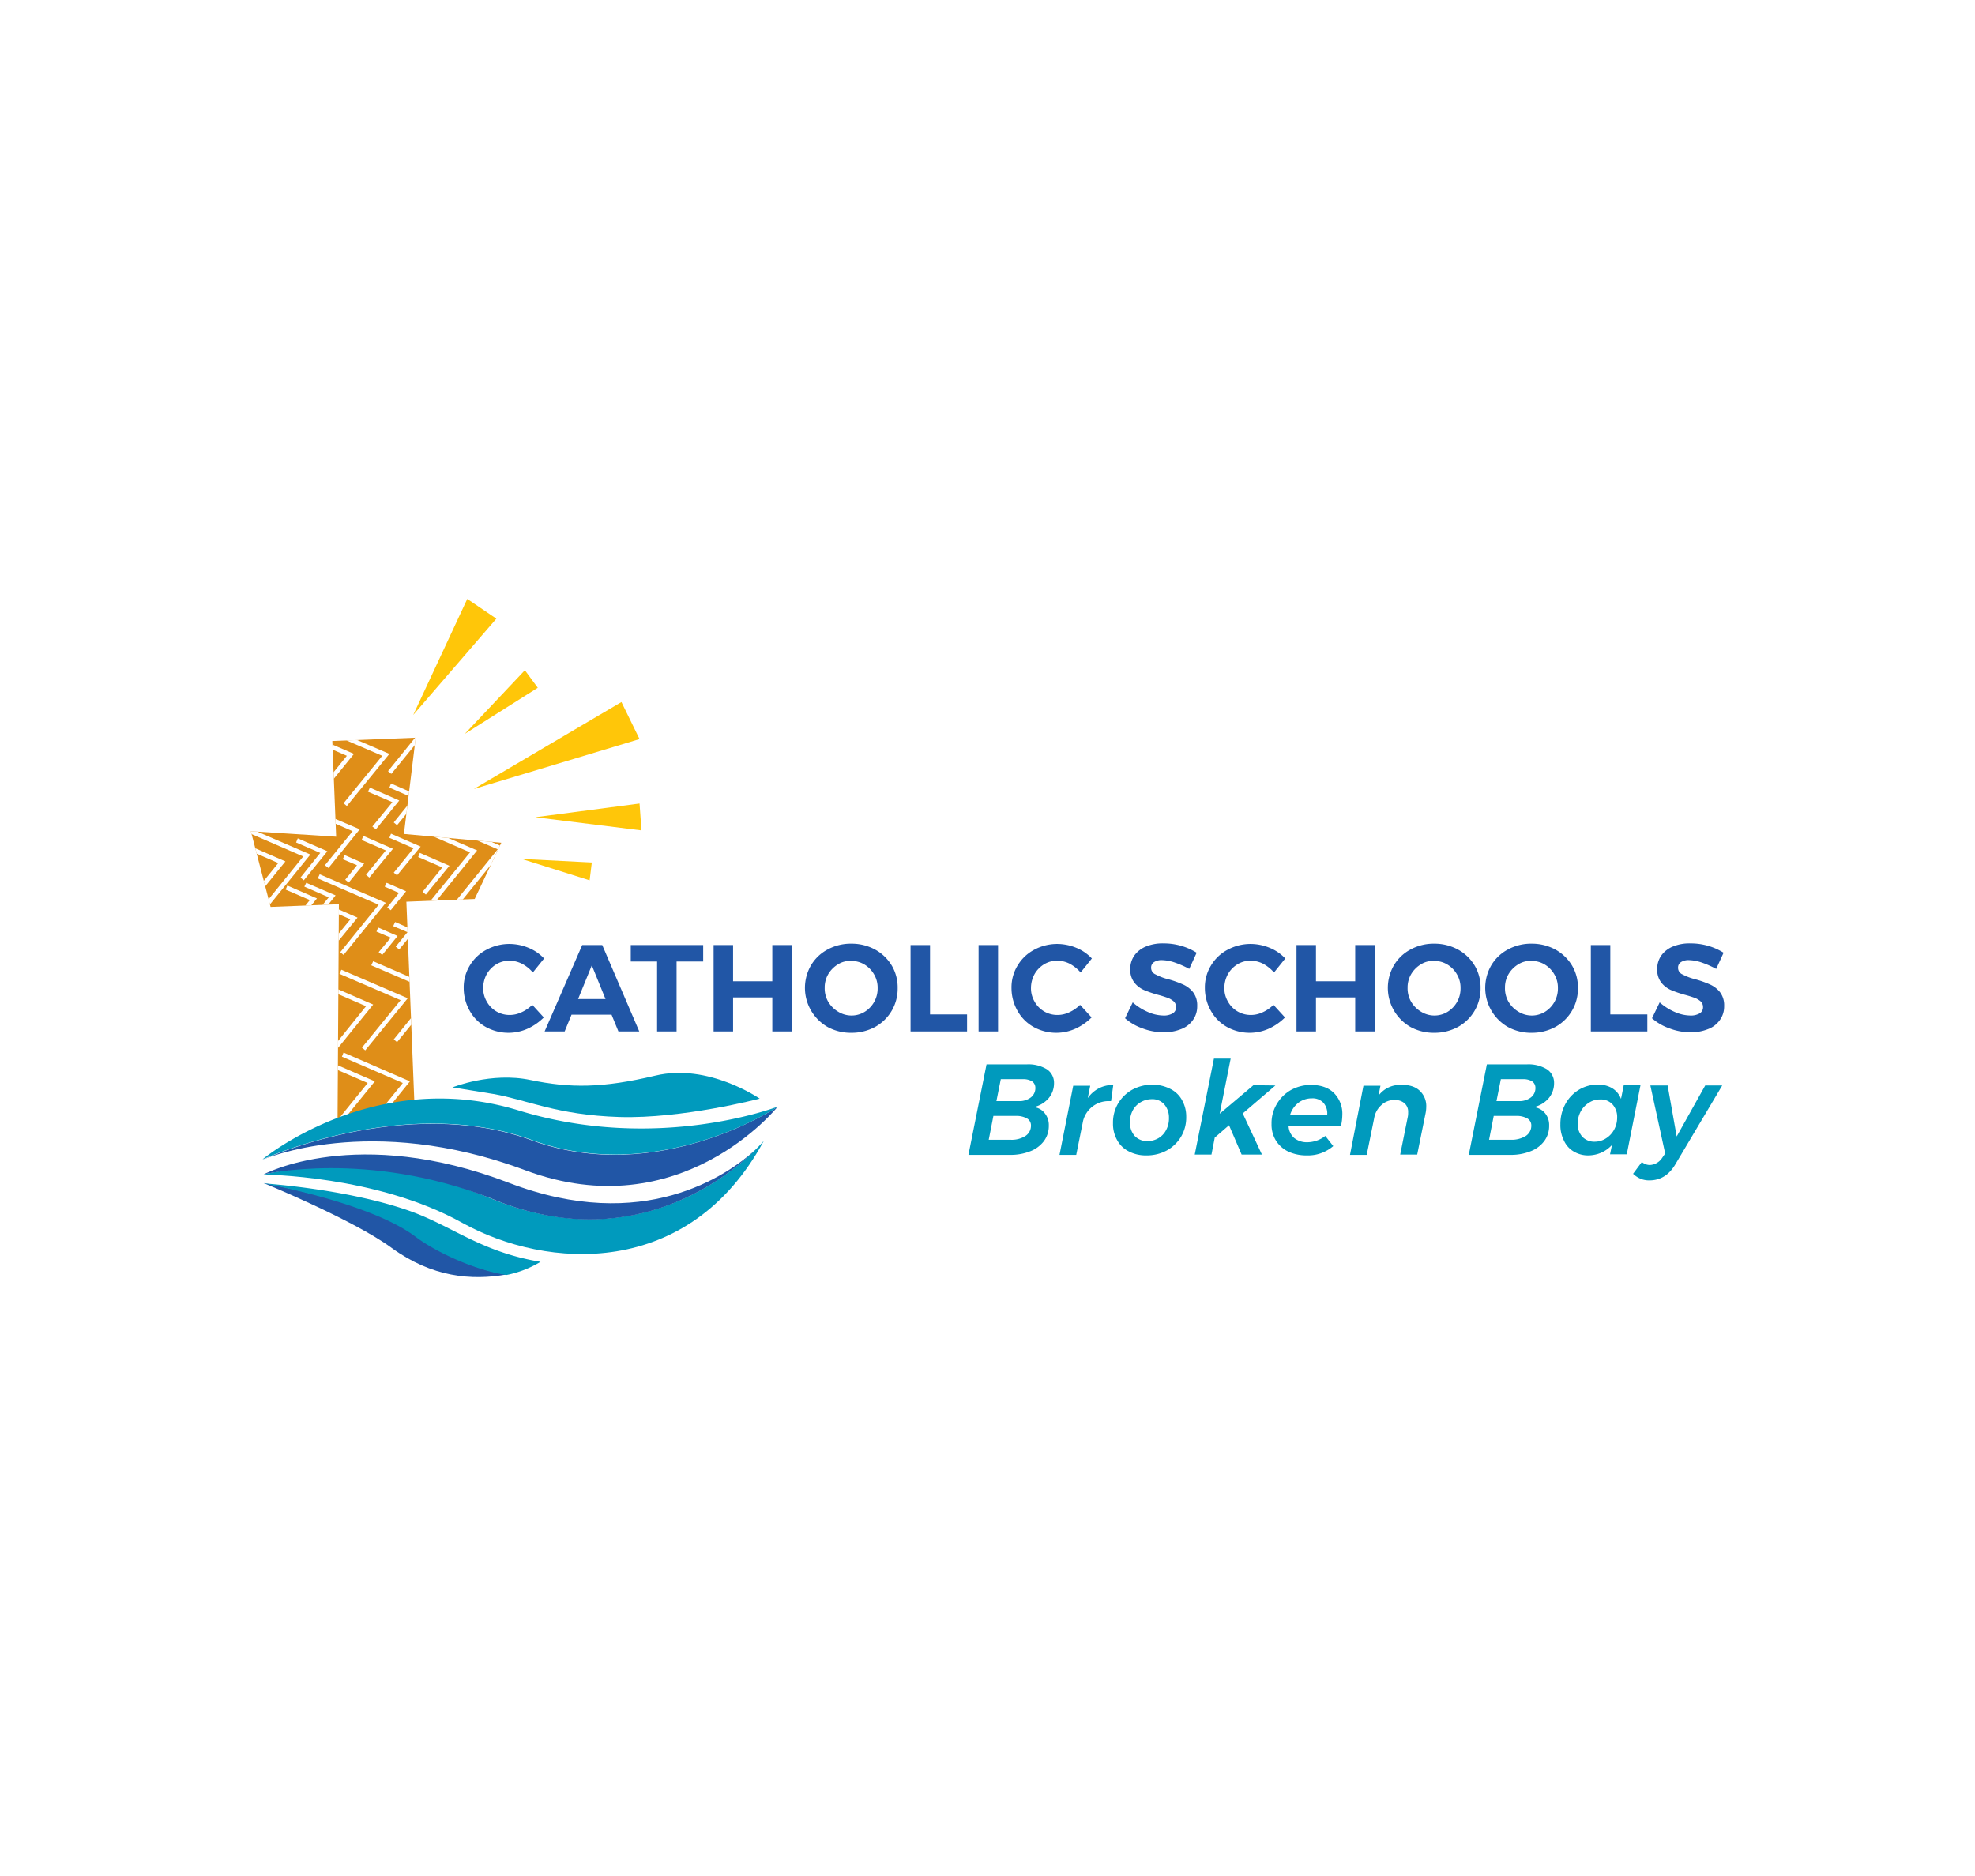 <svg xmlns="http://www.w3.org/2000/svg" xmlns:xlink="http://www.w3.org/1999/xlink" width="720" height="684" viewBox="0 0 720 684">
  <defs>
    <linearGradient id="linear-gradient" x1="0.621" y1="5.192" x2="0.489" y2="6.174" gradientUnits="objectBoundingBox">
      <stop offset="0" stop-color="#df8e18"/>
      <stop offset="0.155" stop-color="#e9a013"/>
      <stop offset="0.394" stop-color="#f5b50e"/>
      <stop offset="0.629" stop-color="#fdc20a"/>
      <stop offset="0.849" stop-color="#ffc609"/>
    </linearGradient>
    <clipPath id="clip-path">
      <path id="Path_34" data-name="Path 34" d="M91.3,88.9,55.8,85.7l4.3-35.1L29.7,51.8l1.4,34.9L0,84.7l7.2,27.6,24.9-1-.5,80.5,28-8.5-2.9-72.9,24.9-1Z"/>
    </clipPath>
  </defs>
  <g id="Group_16" data-name="Group 16" transform="translate(-548 -835)">
    <g id="Group_3" data-name="Group 3">
      <g id="Group_2" data-name="Group 2" transform="translate(454 88)">
        <rect id="Rectangle_1" data-name="Rectangle 1" width="720" height="684" transform="translate(94 747)" fill="#fff"/>
      </g>
    </g>
    <g id="logo" transform="translate(639.45 1053.369)">
      <g id="Group_12" data-name="Group 12">
        <g id="Group_4" data-name="Group 4">
          <path id="Path_1" data-name="Path 1" d="M91.3,88.9,55.8,85.7l4.3-35.1L29.7,51.8l1.4,34.9L0,84.7l7.2,27.6,24.9-1-.5,80.5,28-8.5-2.9-72.9,24.9-1Z" fill="url(#linear-gradient)"/>
        </g>
        <path id="Path_2" data-name="Path 2" d="M81.3,69.3l53.8-31.7,6.6,13.5Z" fill="#ffc609"/>
        <path id="Path_3" data-name="Path 3" d="M98.7,94.8l25.6,1.3-.8,6.5Z" fill="#ffc609"/>
        <path id="Path_4" data-name="Path 4" d="M103.7,79.6l38.7,4.8-.7-9.8Z" fill="#ffc609"/>
        <path id="Path_5" data-name="Path 5" d="M78,49.2,99.9,26l4.7,6.4Z" fill="#ffc609"/>
        <path id="Path_6" data-name="Path 6" d="M59.2,42.3,78.9,0,89.5,7.2Z" fill="#ffc609"/>
        <g id="Group_7" data-name="Group 7">
          <g id="Group_6" data-name="Group 6">
            <g id="Group_5" data-name="Group 5" clip-path="url(#clip-path)">
              <path id="Path_7" data-name="Path 7" d="M-2.8,114.7l-1.3-1L10,96.3-7.3,88.8l.6-1.5,19.3,8.4Z" fill="#fff"/>
              <path id="Path_8" data-name="Path 8" d="M6.3,112.2l-1.2-1,14-17.3L-3.1,84.3l.7-1.5L21.7,93.2Z" fill="#fff"/>
              <path id="Path_9" data-name="Path 9" d="M22.2,75.5l-1.2-1L35,57.2,12.8,47.6l.7-1.5L37.6,56.5Z" fill="#fff"/>
              <path id="Path_10" data-name="Path 10" d="M35,75.5l-1.2-1L47.9,57.2,25.6,47.6l.7-1.5L50.5,56.5Z" fill="#fff"/>
              <path id="Path_11" data-name="Path 11" d="M51.2,63.8l-1.2-1L64.1,45.4,41.9,35.8l.6-1.4L66.7,44.8Z" fill="#fff"/>
              <path id="Path_12" data-name="Path 12" d="M33.8,129.8l-1.2-1,14-17.3-22.2-9.6.7-1.5,24.1,10.4Z" fill="#fff"/>
              <path id="Path_13" data-name="Path 13" d="M67.1,110.7l-1.3-1L79.9,92.4,57.7,82.8l.6-1.5L82.5,91.7Z" fill="#fff"/>
              <path id="Path_14" data-name="Path 14" d="M29.2,166.9l-1.2-1,14-17.4-22.2-9.6.7-1.5,24.1,10.5Z" fill="#fff"/>
              <path id="Path_15" data-name="Path 15" d="M41.7,164.6l-1.2-1,14.1-17.3-22.3-9.6.7-1.5,24.2,10.4Z" fill="#fff"/>
              <path id="Path_16" data-name="Path 16" d="M53.3,161.6l-1.2-1,14.1-17.4-22.3-9.6.7-1.5,24.2,10.5Z" fill="#fff"/>
              <path id="Path_17" data-name="Path 17" d="M75.7,111.5l-1.2-1.1L90,91.3,67.8,81.7l.6-1.5L92.6,90.7Z" fill="#fff"/>
              <path id="Path_18" data-name="Path 18" d="M22.4,118.7l-1.3-1,7.3-8.9-8.9-3.9.7-1.4,10.7,4.6Z" fill="#fff"/>
              <path id="Path_19" data-name="Path 19" d="M30.3,126.7l-1.3-1,7.3-8.9L27.4,113l.7-1.5,10.8,4.7Z" fill="#fff"/>
              <path id="Path_20" data-name="Path 20" d="M19.3,102.6l-1.2-1,7.2-9-8.8-3.8.6-1.5L27.9,92Z" fill="#fff"/>
              <path id="Path_21" data-name="Path 21" d="M43.2,101.6l-1.2-1,7.2-8.9-8.8-3.8.6-1.5,10.8,4.7Z" fill="#fff"/>
              <path id="Path_22" data-name="Path 22" d="M35.7,103.4l-1.3-1,4.3-5.3-5.2-2.2.7-1.5,7.1,3.1Z" fill="#fff"/>
              <path id="Path_23" data-name="Path 23" d="M51,113.5l-1.3-1,4.3-5.3-5.2-2.3.7-1.4,7.1,3.1Z" fill="#fff"/>
              <path id="Path_24" data-name="Path 24" d="M54.1,127.8l-1.3-1,4.3-5.3-5.2-2.2.7-1.5,7.1,3.1Z" fill="#fff"/>
              <path id="Path_25" data-name="Path 25" d="M47.9,129.8l-1.3-1,4.4-5.3-5.2-2.2.6-1.5,7.1,3.1Z" fill="#fff"/>
              <path id="Path_26" data-name="Path 26" d="M53.3,100.8l-1.2-1,7.2-8.9-8.8-3.8.6-1.5,10.8,4.7Z" fill="#fff"/>
              <path id="Path_27" data-name="Path 27" d="M63.8,107.8l-1.2-1,7.2-8.9L61,94.1l.6-1.5,10.8,4.7Z" fill="#fff"/>
              <path id="Path_28" data-name="Path 28" d="M28.3,98.1l-1.3-1L37.1,84.7,24.8,79.3l.6-1.4L39.7,84Z" fill="#fff"/>
              <path id="Path_29" data-name="Path 29" d="M45.6,84l-1.3-1,7.3-8.9-8.9-3.8.7-1.5,10.7,4.7Z" fill="#fff"/>
              <path id="Path_30" data-name="Path 30" d="M53.3,82.5l-1.2-1,7.2-8.9-8.8-3.8.6-1.5L61.9,72Z" fill="#fff"/>
              <path id="Path_31" data-name="Path 31" d="M15.5,119.7l-1.2-1,7.2-8.9L12.7,106l.6-1.5,10.8,4.7Z" fill="#fff"/>
              <path id="Path_32" data-name="Path 32" d="M29.8,194.9l-1.3-1,14.1-17.4-22.2-9.6.6-1.5,24.2,10.5Z" fill="#fff"/>
              <path id="Path_33" data-name="Path 33" d="M42.6,194.9l-1.3-1,14.1-17.4-22.2-9.6.6-1.5L58,175.9Z" fill="#fff"/>
            </g>
          </g>
        </g>
        <g id="Group_11" data-name="Group 11">
          <path id="Path_35" data-name="Path 35" d="M192,185.2s-35.3,44.3-92,23.1-95.8-3.8-95.8-3.8,52.1-24,98.2-7.1S192,185.2,192,185.2Z" fill="#2156a6"/>
          <path id="Path_36" data-name="Path 36" d="M187,197.6c-27.3,50.5-79.2,46.9-109.9,29.9C45.9,210.1,4.6,209.9,4.6,209.9s37.3-10.3,82.7,8.6C148.5,244,187,197.6,187,197.6Z" fill="#009abd"/>
          <path id="Path_37" data-name="Path 37" d="M93.3,246.3c-12.9,2.3-27.3,1-42-9.7C37.4,226.4,4.7,213,4.7,213s39.8,7,56.4,19.5C68.3,238,81.5,244.6,93.3,246.3Z" fill="#2156a6"/>
          <path id="Path_38" data-name="Path 38" d="M73.5,178.1s14.1-5.7,28.4-2.7c14.4,3,26.3,3,45.6-1.6s38,8.4,38,8.4-28.2,7.4-51.1,6.7-33.8-6.3-46-8.4C76.2,178.5,73.5,178.1,73.5,178.1Z" fill="#009abd"/>
          <g id="Group_8" data-name="Group 8">
            <path id="Path_39" data-name="Path 39" d="M102.5,197.3c45.1,16.5,87.8-10.9,89.5-12.1a.1.1,0,0,0,.1-.1s-43.7,17-94.5,1.4C45,170.4,4.3,204.3,4.3,204.3c.1,0,.2-.1.3-.1C8.3,202.6,58.2,181.1,102.5,197.3Z" fill="#009abd"/>
            <path id="Path_40" data-name="Path 40" d="M4.8,204.2c.3-.1.7-.3,1-.4A6.894,6.894,0,0,1,4.8,204.2Z" fill="#009abd"/>
          </g>
          <g id="Group_9" data-name="Group 9">
            <path id="Path_41" data-name="Path 41" d="M87.4,218.5c49.1,20.8,83.8-5.7,95.2-16.3l1.3-1.3c-10.1,9.2-40.8,30.8-89.8,12-55.5-21.3-89.4-3.1-89.4-3.1S42.2,200.9,87.4,218.5Z" fill="#2156a6"/>
          </g>
          <g id="Group_10" data-name="Group 10">
            <path id="Path_42" data-name="Path 42" d="M56.9,222.8c-22.8-7.8-52.3-9.7-52.3-9.7s39,7,55.5,19.5c7.3,5.5,21.4,12.1,33.1,13.9a38.675,38.675,0,0,0,12.4-4.8h0C83.4,238,73.1,228.3,56.9,222.8Z" fill="#009abd"/>
          </g>
        </g>
      </g>
      <g id="Group_15" data-name="Group 15">
        <g id="Group_13" data-name="Group 13">
          <path id="Path_43" data-name="Path 43" d="M98.8,133a10.216,10.216,0,0,0-4.4-1.1,9.224,9.224,0,0,0-4.9,1.3,10.063,10.063,0,0,0-3.5,3.6,10.627,10.627,0,0,0-1.3,5,9.576,9.576,0,0,0,1.3,5,9.455,9.455,0,0,0,8.4,4.9,9.962,9.962,0,0,0,4.3-1,13.577,13.577,0,0,0,3.9-2.7l4.2,4.6a20.165,20.165,0,0,1-5.9,4.1,17.061,17.061,0,0,1-15.2-.6,15.209,15.209,0,0,1-5.9-5.9,16.866,16.866,0,0,1-2.2-8.3,15.274,15.274,0,0,1,2.2-8.2,15.478,15.478,0,0,1,6.1-5.8,17.551,17.551,0,0,1,8.5-2.1,18.385,18.385,0,0,1,6.8,1.4,16.1,16.1,0,0,1,5.7,3.9l-4.1,5.1A13.129,13.129,0,0,0,98.8,133Z" fill="#2156a6"/>
          <path id="Path_44" data-name="Path 44" d="M134,157.7l-2.5-6.1H116.9l-2.5,6.1h-7.3l13.7-31.5h7.3l13.5,31.5Zm-14.7-11.8h10l-5-12.3Z" fill="#2156a6"/>
          <path id="Path_45" data-name="Path 45" d="M138.5,126.2h26.4v6h-9.7v25.5h-7.1V132.2h-9.6v-6Z" fill="#2156a6"/>
          <path id="Path_46" data-name="Path 46" d="M168.7,126.2h7.1v13.2h14.3V126.2h7.1v31.5h-7.1V145.3H175.8v12.4h-7.1Z" fill="#2156a6"/>
          <path id="Path_47" data-name="Path 47" d="M227.5,127.8a16.2,16.2,0,0,1,6.1,5.8,15.622,15.622,0,0,1,2.2,8.3,15.917,15.917,0,0,1-8.3,14.2,17.941,17.941,0,0,1-8.6,2.1,17.662,17.662,0,0,1-8.6-2.1,16.441,16.441,0,0,1-6.1-22.5,15.478,15.478,0,0,1,6.1-5.8,17.662,17.662,0,0,1,8.6-2.1A17.941,17.941,0,0,1,227.5,127.8Zm-13.4,5.4a10.341,10.341,0,0,0-3.6,3.6,9.576,9.576,0,0,0-1.3,5,9.687,9.687,0,0,0,1.3,5.1,10.341,10.341,0,0,0,3.6,3.6,9.23,9.23,0,0,0,4.8,1.4,9.123,9.123,0,0,0,4.8-1.3,10.063,10.063,0,0,0,3.5-3.6,9.935,9.935,0,0,0,1.3-5.1,9.576,9.576,0,0,0-1.3-5,10.063,10.063,0,0,0-3.5-3.6,9.123,9.123,0,0,0-4.8-1.3A8.2,8.2,0,0,0,214.1,133.2Z" fill="#2156a6"/>
          <path id="Path_48" data-name="Path 48" d="M240.5,126.2h7.1v25.3h13.5v6.2H240.5Z" fill="#2156a6"/>
          <path id="Path_49" data-name="Path 49" d="M265.3,126.2h7.1v31.5h-7.1Z" fill="#2156a6"/>
          <path id="Path_50" data-name="Path 50" d="M298.5,133a10.216,10.216,0,0,0-4.4-1.1,9.224,9.224,0,0,0-4.9,1.3,10.063,10.063,0,0,0-3.5,3.6,10.628,10.628,0,0,0-1.3,5,9.576,9.576,0,0,0,1.3,5,9.455,9.455,0,0,0,8.4,4.9,9.961,9.961,0,0,0,4.3-1,13.577,13.577,0,0,0,3.9-2.7l4.2,4.6a20.166,20.166,0,0,1-5.9,4.1,17.06,17.06,0,0,1-15.2-.6,15.209,15.209,0,0,1-5.9-5.9,16.866,16.866,0,0,1-2.2-8.3,15.274,15.274,0,0,1,2.2-8.2,15.478,15.478,0,0,1,6.1-5.8,17.551,17.551,0,0,1,8.5-2.1,18.385,18.385,0,0,1,6.8,1.4,16.1,16.1,0,0,1,5.7,3.9l-4.1,5.1A14.436,14.436,0,0,0,298.5,133Z" fill="#2156a6"/>
          <path id="Path_51" data-name="Path 51" d="M336.9,132.6a15.369,15.369,0,0,0-4.7-.9,4.99,4.99,0,0,0-2.9.7,2.305,2.305,0,0,0-1.1,2,2.583,2.583,0,0,0,1.6,2.5,20.312,20.312,0,0,0,4.8,1.8,38.8,38.8,0,0,1,5.3,1.9,9.775,9.775,0,0,1,3.6,2.8,7.836,7.836,0,0,1,1.5,5,8.454,8.454,0,0,1-1.6,5.2,9.209,9.209,0,0,1-4.4,3.3,16.236,16.236,0,0,1-6.4,1.1,21.231,21.231,0,0,1-7.5-1.4,19.214,19.214,0,0,1-6.4-3.7l2.8-5.8a20.647,20.647,0,0,0,5.5,3.5,14.516,14.516,0,0,0,5.7,1.3,6.317,6.317,0,0,0,3.4-.8,2.561,2.561,0,0,0,1.2-2.3,2.792,2.792,0,0,0-.8-2,7.434,7.434,0,0,0-2.1-1.3c-.9-.3-2-.7-3.5-1.1a40.223,40.223,0,0,1-5.3-1.8,9.188,9.188,0,0,1-3.5-2.7,7.544,7.544,0,0,1-1.5-4.9,8.447,8.447,0,0,1,1.5-5,9.735,9.735,0,0,1,4.3-3.3,15.917,15.917,0,0,1,6.4-1.1,23.011,23.011,0,0,1,6.4.9,22.108,22.108,0,0,1,5.6,2.5l-2.7,5.9A34.287,34.287,0,0,0,336.9,132.6Z" fill="#2156a6"/>
          <path id="Path_52" data-name="Path 52" d="M369,133a10.216,10.216,0,0,0-4.4-1.1,9.224,9.224,0,0,0-4.9,1.3,10.063,10.063,0,0,0-3.5,3.6,10.628,10.628,0,0,0-1.3,5,9.576,9.576,0,0,0,1.3,5,9.455,9.455,0,0,0,8.4,4.9,9.961,9.961,0,0,0,4.3-1,13.577,13.577,0,0,0,3.9-2.7l4.2,4.6a20.166,20.166,0,0,1-5.9,4.1,17.06,17.06,0,0,1-15.2-.6,15.209,15.209,0,0,1-5.9-5.9,16.866,16.866,0,0,1-2.2-8.3,15.274,15.274,0,0,1,2.2-8.2,15.478,15.478,0,0,1,6.1-5.8,17.551,17.551,0,0,1,8.5-2.1,18.385,18.385,0,0,1,6.8,1.4,16.1,16.1,0,0,1,5.7,3.9l-4.1,5.1A14.436,14.436,0,0,0,369,133Z" fill="#2156a6"/>
          <path id="Path_53" data-name="Path 53" d="M381.2,126.2h7.1v13.2h14.3V126.2h7.1v31.5h-7.1V145.3H388.3v12.4h-7.1Z" fill="#2156a6"/>
          <path id="Path_54" data-name="Path 54" d="M440,127.8a16.2,16.2,0,0,1,6.1,5.8,15.622,15.622,0,0,1,2.2,8.3,15.917,15.917,0,0,1-8.3,14.2,17.941,17.941,0,0,1-8.6,2.1,17.662,17.662,0,0,1-8.6-2.1,16.441,16.441,0,0,1-6.1-22.5,15.478,15.478,0,0,1,6.1-5.8,17.662,17.662,0,0,1,8.6-2.1A17.941,17.941,0,0,1,440,127.8Zm-13.4,5.4a10.341,10.341,0,0,0-3.6,3.6,9.576,9.576,0,0,0-1.3,5,9.687,9.687,0,0,0,1.3,5.1,10.341,10.341,0,0,0,3.6,3.6,9.23,9.23,0,0,0,4.8,1.4,9.123,9.123,0,0,0,4.8-1.3,10.063,10.063,0,0,0,3.5-3.6,9.935,9.935,0,0,0,1.3-5.1,9.576,9.576,0,0,0-1.3-5,10.063,10.063,0,0,0-3.5-3.6,9.123,9.123,0,0,0-4.8-1.3A8.2,8.2,0,0,0,426.6,133.2Z" fill="#2156a6"/>
          <path id="Path_55" data-name="Path 55" d="M475.5,127.8a16.2,16.2,0,0,1,6.1,5.8,15.622,15.622,0,0,1,2.2,8.3,15.917,15.917,0,0,1-8.3,14.2,17.941,17.941,0,0,1-8.6,2.1,17.662,17.662,0,0,1-8.6-2.1,16.441,16.441,0,0,1-6.1-22.5,15.478,15.478,0,0,1,6.1-5.8,17.662,17.662,0,0,1,8.6-2.1A17.941,17.941,0,0,1,475.5,127.8Zm-13.4,5.4a10.341,10.341,0,0,0-3.6,3.6,9.576,9.576,0,0,0-1.3,5,9.687,9.687,0,0,0,1.3,5.1,10.341,10.341,0,0,0,3.6,3.6,9.23,9.23,0,0,0,4.8,1.4,9.123,9.123,0,0,0,4.8-1.3,10.063,10.063,0,0,0,3.5-3.6,9.935,9.935,0,0,0,1.3-5.1,9.576,9.576,0,0,0-1.3-5,10.063,10.063,0,0,0-3.5-3.6,9.123,9.123,0,0,0-4.8-1.3A8.2,8.2,0,0,0,462.1,133.2Z" fill="#2156a6"/>
          <path id="Path_56" data-name="Path 56" d="M488.5,126.2h7.1v25.3h13.5v6.2H488.5Z" fill="#2156a6"/>
          <path id="Path_57" data-name="Path 57" d="M529,132.6a15.369,15.369,0,0,0-4.7-.9,4.99,4.99,0,0,0-2.9.7,2.305,2.305,0,0,0-1.1,2,2.583,2.583,0,0,0,1.6,2.5,20.312,20.312,0,0,0,4.8,1.8,38.8,38.8,0,0,1,5.3,1.9,9.774,9.774,0,0,1,3.6,2.8,7.836,7.836,0,0,1,1.5,5,8.454,8.454,0,0,1-1.6,5.2,9.209,9.209,0,0,1-4.4,3.3,16.236,16.236,0,0,1-6.4,1.1,21.231,21.231,0,0,1-7.5-1.4,19.215,19.215,0,0,1-6.4-3.7l2.8-5.8a20.647,20.647,0,0,0,5.5,3.5,14.516,14.516,0,0,0,5.7,1.3,6.317,6.317,0,0,0,3.4-.8,2.561,2.561,0,0,0,1.2-2.3,2.792,2.792,0,0,0-.8-2,7.434,7.434,0,0,0-2.1-1.3c-.9-.3-2-.7-3.5-1.1a40.222,40.222,0,0,1-5.3-1.8,9.188,9.188,0,0,1-3.5-2.7,7.544,7.544,0,0,1-1.5-4.9,8.447,8.447,0,0,1,1.5-5,9.735,9.735,0,0,1,4.3-3.3,15.917,15.917,0,0,1,6.4-1.1,23.012,23.012,0,0,1,6.4.9,22.108,22.108,0,0,1,5.6,2.5l-2.7,5.9A34.29,34.29,0,0,0,529,132.6Z" fill="#2156a6"/>
        </g>
        <g id="Group_14" data-name="Group 14">
          <path id="Path_58" data-name="Path 58" d="M289.4,187.5a6.792,6.792,0,0,1,1.5,4.5,9.231,9.231,0,0,1-1.8,5.7,11.335,11.335,0,0,1-5,3.7,19.328,19.328,0,0,1-7.5,1.3h-15l6.6-33h14.7a12.925,12.925,0,0,1,7.3,1.8,5.916,5.916,0,0,1,2.6,5.1,8.459,8.459,0,0,1-2,5.5,10.194,10.194,0,0,1-5.4,3.2A5.736,5.736,0,0,1,289.4,187.5Zm-7,8.3a4.44,4.44,0,0,0,2-3.8,2.9,2.9,0,0,0-1.5-2.6,8.041,8.041,0,0,0-4.1-.9h-8.1l-1.7,8.7h8A9.367,9.367,0,0,0,282.4,195.8Zm1.9-14a4.266,4.266,0,0,0,1.7-3.5,2.851,2.851,0,0,0-1.2-2.4,6.182,6.182,0,0,0-3.3-.8h-8.1l-1.6,8h8.1A6.781,6.781,0,0,0,284.3,181.8Z" fill="#009abd"/>
          <path id="Path_59" data-name="Path 59" d="M309.2,178.4a11.365,11.365,0,0,1,5.2-1.2l-.8,5.9h-.8a9.534,9.534,0,0,0-9.4,7.2l-2.5,12.4h-6.1l5-25.2H306l-.9,4.5A11.622,11.622,0,0,1,309.2,178.4Z" fill="#009abd"/>
          <path id="Path_60" data-name="Path 60" d="M335.3,178.7a9.785,9.785,0,0,1,4.2,4.1,12.144,12.144,0,0,1,1.5,6,13.715,13.715,0,0,1-1.9,7.3,13.87,13.87,0,0,1-5.2,5,15.406,15.406,0,0,1-7.5,1.8,13.435,13.435,0,0,1-6.4-1.5,9.785,9.785,0,0,1-4.2-4.1,11.993,11.993,0,0,1-1.5-6.1,13.715,13.715,0,0,1,1.9-7.3,13.87,13.87,0,0,1,5.2-5,15.406,15.406,0,0,1,7.5-1.8A14.408,14.408,0,0,1,335.3,178.7Zm-10.9,4.8a7.617,7.617,0,0,0-2.9,3,8.931,8.931,0,0,0-1,4.4,7.113,7.113,0,0,0,1.7,4.9,6.253,6.253,0,0,0,4.6,1.9,8.107,8.107,0,0,0,4.1-1.1,7.387,7.387,0,0,0,2.8-3,8.931,8.931,0,0,0,1-4.4,7.293,7.293,0,0,0-1.7-4.9,5.755,5.755,0,0,0-4.6-1.9A8.017,8.017,0,0,0,324.4,183.5Z" fill="#009abd"/>
          <path id="Path_61" data-name="Path 61" d="M373.5,177.4l-11.9,10.2,7,15h-7.4l-4.6-10.7-5.2,4.5-1.2,6.2h-6.1l7-35h6.1l-4,20.1,12.3-10.4,8,.1Z" fill="#009abd"/>
          <path id="Path_62" data-name="Path 62" d="M394.9,180.2a10.709,10.709,0,0,1,3,8,18.252,18.252,0,0,1-.5,4H378.3a6.246,6.246,0,0,0,2,4.3,7.3,7.3,0,0,0,4.8,1.6,10.807,10.807,0,0,0,6.6-2.3l2.9,3.7a14.188,14.188,0,0,1-9.7,3.4,15.718,15.718,0,0,1-6.7-1.4,10.91,10.91,0,0,1-4.5-4,11.114,11.114,0,0,1-1.6-6.1,13.365,13.365,0,0,1,1.9-7.2,13.862,13.862,0,0,1,5.1-5.1,14.971,14.971,0,0,1,7.3-1.9C390.1,177.2,392.9,178.2,394.9,180.2Zm-3.9,3.5a5.359,5.359,0,0,0-4.2-1.6,7.99,7.99,0,0,0-4.9,1.6,8.868,8.868,0,0,0-3,4.3h13.5A5.883,5.883,0,0,0,391,183.7Z" fill="#009abd"/>
          <path id="Path_63" data-name="Path 63" d="M426.1,179.3a7.614,7.614,0,0,1,2.4,5.9,12.217,12.217,0,0,1-.3,2.6l-3,14.8H419l2.8-13.9a7.568,7.568,0,0,0,.1-1.5,4.156,4.156,0,0,0-1.3-3.3,5.314,5.314,0,0,0-3.7-1.2,6.741,6.741,0,0,0-4.7,1.8,8.2,8.2,0,0,0-2.7,4.9l-2.7,13.3h-6.1l4.9-25.2h6.2l-.7,3.6a9.743,9.743,0,0,1,8.2-3.9C422.2,177.1,424.5,177.8,426.1,179.3Z" fill="#009abd"/>
          <path id="Path_64" data-name="Path 64" d="M471.8,187.5a6.792,6.792,0,0,1,1.5,4.5,9.231,9.231,0,0,1-1.8,5.7,11.335,11.335,0,0,1-5,3.7,19.328,19.328,0,0,1-7.5,1.3H444l6.6-33h14.6a12.925,12.925,0,0,1,7.3,1.8,5.916,5.916,0,0,1,2.6,5.1,8.459,8.459,0,0,1-2,5.5,10.194,10.194,0,0,1-5.4,3.2A6.178,6.178,0,0,1,471.8,187.5Zm-7,8.3a4.44,4.44,0,0,0,2-3.8,2.9,2.9,0,0,0-1.5-2.6,8.041,8.041,0,0,0-4.1-.9h-8.1l-1.7,8.7h8A9.827,9.827,0,0,0,464.8,195.8Zm1.8-14a4.266,4.266,0,0,0,1.7-3.5,2.851,2.851,0,0,0-1.2-2.4,6.182,6.182,0,0,0-3.3-.8h-8.1l-1.6,8h8.1A6.781,6.781,0,0,0,466.6,181.8Z" fill="#009abd"/>
          <path id="Path_65" data-name="Path 65" d="M482.3,201.5a8.756,8.756,0,0,1-3.6-4,12.5,12.5,0,0,1-1.3-5.9,15.29,15.29,0,0,1,1.8-7.4,13.614,13.614,0,0,1,4.9-5.2,12.813,12.813,0,0,1,6.9-1.9,9.7,9.7,0,0,1,5.3,1.3,7.744,7.744,0,0,1,3.2,3.9l1-5h6.1l-5,25.2h-6.1l.7-3.4a12.135,12.135,0,0,1-3.9,2.8,12.363,12.363,0,0,1-4.7,1A10.214,10.214,0,0,1,482.3,201.5Zm11.7-4.8a8.417,8.417,0,0,0,3-3.2,9.257,9.257,0,0,0,1.1-4.4,6.853,6.853,0,0,0-1.7-4.8,5.8,5.8,0,0,0-4.5-1.8,7.3,7.3,0,0,0-4.1,1.2,8.371,8.371,0,0,0-3,3.2,9.56,9.56,0,0,0-1.1,4.4,6.853,6.853,0,0,0,1.7,4.8,5.951,5.951,0,0,0,4.5,1.8A7.537,7.537,0,0,0,494,196.7Z" fill="#009abd"/>
          <path id="Path_66" data-name="Path 66" d="M536.4,177.4l-17,28.6c-2.3,4-5.5,6-9.5,6a8.109,8.109,0,0,1-3.3-.6,9.1,9.1,0,0,1-2.7-1.8l3.2-4.3a4.555,4.555,0,0,0,2.9,1.1,5.673,5.673,0,0,0,4.5-2.6l1.1-1.6-5.4-24.8h6.3l3.3,18.6,10.4-18.6Z" fill="#009abd"/>
        </g>
      </g>
    </g>
  </g>
</svg>
